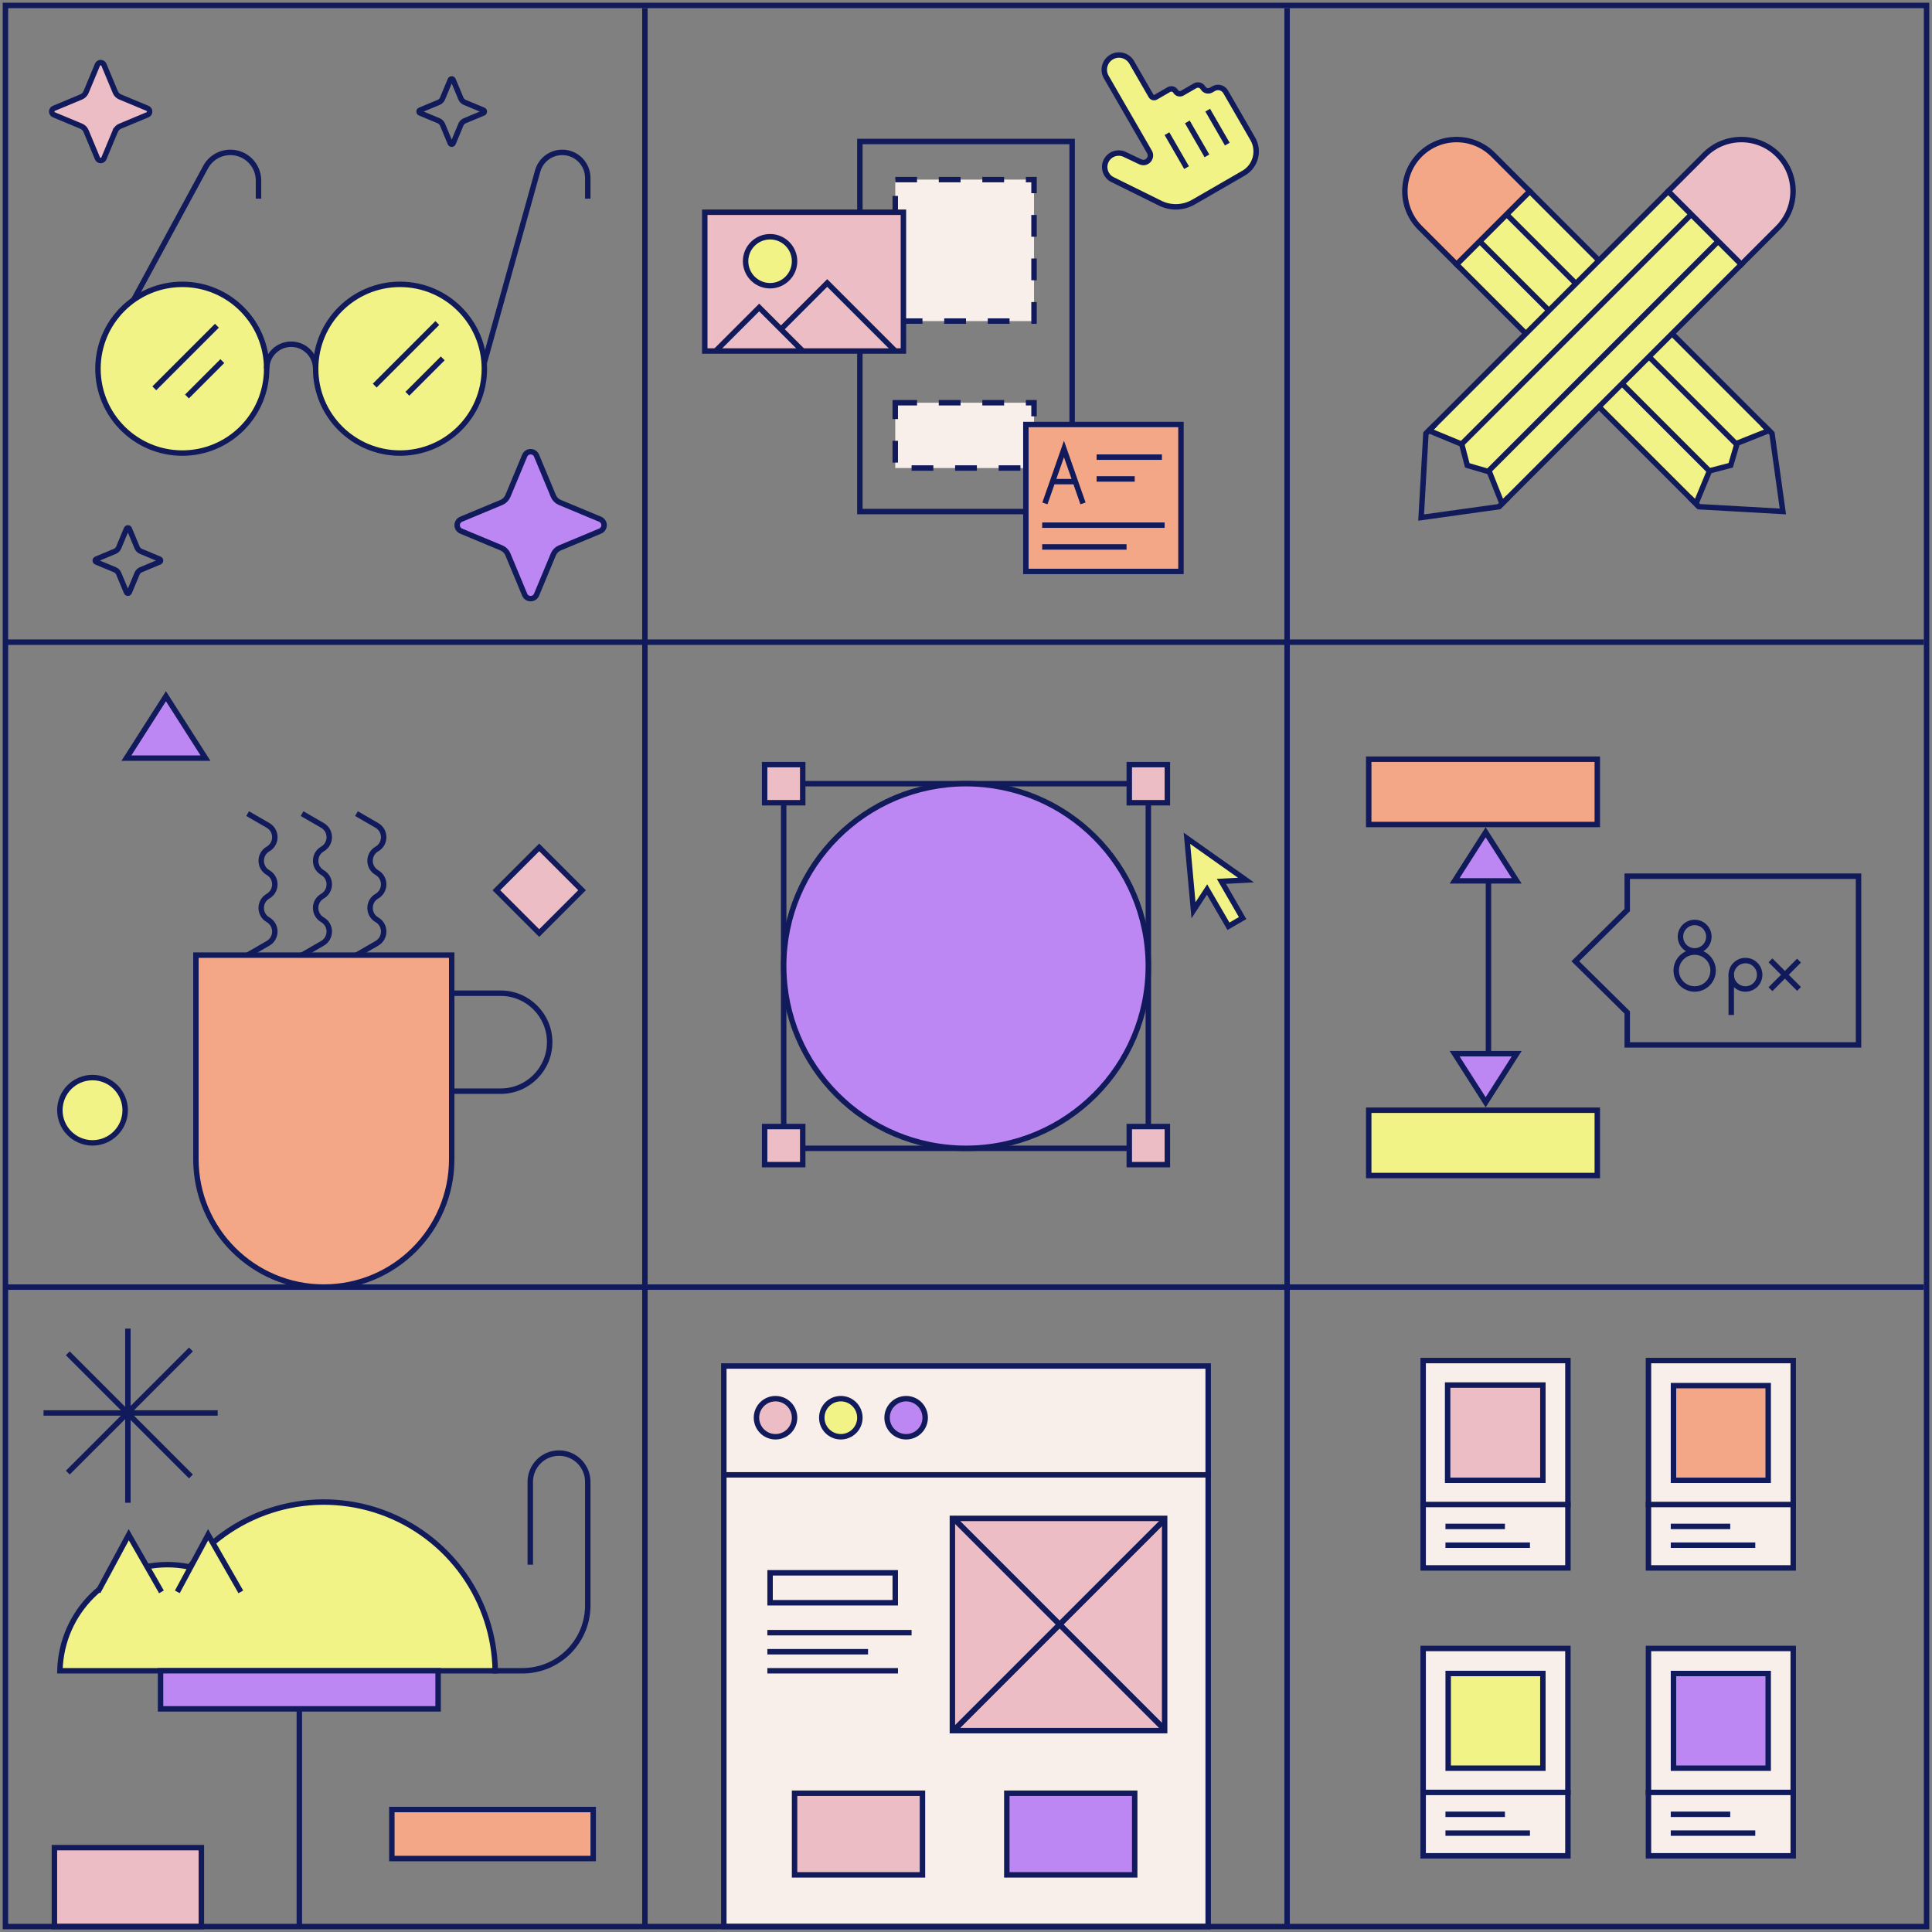 <svg width="710" height="710" viewBox="0 0 710 710" fill="none" xmlns="http://www.w3.org/2000/svg">
<rect x="0" y="0" width="710" height="710" fill="#808080" stroke="none"/>
<path vector-effect="non-scaling-stroke" d="M266 502H444V708H266V502ZM523 500H576.2V576.2H523V500ZM523 605.8H576.2V682H523V605.8ZM605.8 500H659V576.2H605.8V500ZM605.8 605.8H659V682H605.8V605.8Z" fill="#F8EEEA" stroke="#111A5A" stroke-width="2"/>
<line vector-effect="non-scaling-stroke" x1="445" y1="542" x2="266" y2="542" stroke="#111A5A" stroke-width="2"/>
<circle vector-effect="non-scaling-stroke" cx="285" cy="521" r="7" fill="#EDBDC6" stroke="#111A5A" stroke-width="2"/>
<circle vector-effect="non-scaling-stroke" cx="309" cy="521" r="7" fill="#F1F387" stroke="#111A5A" stroke-width="2"/>
<circle vector-effect="non-scaling-stroke" cx="333" cy="521" r="7" fill="#BD87F3" stroke="#111A5A" stroke-width="2"/>
<line vector-effect="non-scaling-stroke" x1="577.2" y1="552.9" x2="522" y2="552.9" stroke="#111A5A" stroke-width="2"/>
<line vector-effect="non-scaling-stroke" x1="553.05" y1="560.95" x2="531.2" y2="560.95" stroke="#111A5A" stroke-width="2"/>
<line vector-effect="non-scaling-stroke" x1="562.25" y1="567.85" x2="531.2" y2="567.85" stroke="#111A5A" stroke-width="2"/>
<rect vector-effect="non-scaling-stroke" x="283" y="578" width="46" height="11" stroke="#111A5A" stroke-width="2"/>
<rect vector-effect="non-scaling-stroke" x="288" y="288" width="134" height="134" stroke="#111A5A" stroke-width="2"/>
<path vector-effect="non-scaling-stroke" d="M177.5 135L197.589 62.862C198.719 58.806 202.413 56 206.623 56C211.802 56 216 60.198 216 65.377V73M40 127L75.565 61.413C77.374 58.077 80.863 56 84.657 56C90.369 56 95 60.631 95 66.343V73" stroke="#111A5A" stroke-width="2"/>
<circle vector-effect="non-scaling-stroke" cx="34" cy="408" r="12" fill="#F1F387" stroke="#111A5A" stroke-width="2"/>
<rect vector-effect="non-scaling-stroke" x="350" y="558" width="78" height="78" fill="#EDBDC6" stroke="#111A5A" stroke-width="2"/>
<line vector-effect="non-scaling-stroke" x1="577.2" y1="658.7" x2="522" y2="658.7" stroke="#111A5A" stroke-width="2"/>
<line vector-effect="non-scaling-stroke" x1="553.05" y1="666.75" x2="531.2" y2="666.75" stroke="#111A5A" stroke-width="2"/>
<line vector-effect="non-scaling-stroke" x1="562.25" y1="673.65" x2="531.2" y2="673.65" stroke="#111A5A" stroke-width="2"/>
<path vector-effect="non-scaling-stroke" d="M660 552.9L604.8 552.9M635.85 560.95H614M645.05 567.85H614" stroke="#111A5A" stroke-width="2"/>
<path vector-effect="non-scaling-stroke" d="M660 658.7H604.8M635.85 666.75H614M645.05 673.65H614M427.207 559.207L350.207 636.207M350.207 557.793L427.207 634.793" stroke="#111A5A" stroke-width="2"/>
<path vector-effect="non-scaling-stroke" d="M427.207 559.207L350.207 636.207M350.207 557.793L427.207 634.793" stroke="#111A5A" stroke-width="2"/>
<path vector-effect="non-scaling-stroke" d="M166 365H184C193.941 365 202 373.059 202 383C202 392.941 193.941 401 184 401H166V365Z" stroke="#111A5A" stroke-width="2"/>
<path vector-effect="non-scaling-stroke" d="M78.955 594C78.45 599.607 73.738 604 68 604C62.262 604 57.55 599.607 57.045 594H78.955Z" fill="#EDBDC6" stroke="#111A5A" stroke-width="2"/>
<path vector-effect="non-scaling-stroke" d="M69.048 575.733L69.639 575.848L70.017 575.38C78.209 565.253 89.339 557.913 101.874 554.372C114.409 550.831 127.734 551.263 140.014 555.608C152.294 559.953 162.925 567.997 170.444 578.634C177.77 588.998 181.791 601.326 181.992 614.001H22.012C22.536 592.365 40.024 575.001 61.5 575.001C64.034 575.001 66.561 575.246 69.048 575.733Z" fill="#F1F387" stroke="#111A5A" stroke-width="2"/>
<path vector-effect="non-scaling-stroke" d="M76.48 564L88.5 585H65.167L76.48 564Z" fill="#F1F387"/>
<path vector-effect="non-scaling-stroke" d="M65.167 585L76.48 564L88.5 585" stroke="#111A5A" stroke-width="2"/>
<path vector-effect="non-scaling-stroke" d="M47.313 564L59.333 585H36L47.313 564Z" fill="#F1F387"/>
<path vector-effect="non-scaling-stroke" d="M36 585L47.313 564L59.333 585" stroke="#111A5A" stroke-width="2"/>
<path vector-effect="non-scaling-stroke" d="M598 334V322H683V384H598V372.5V372.082L597.703 371.788L578.923 353.25L597.703 334.712L598 334.418V334Z" stroke="#111A5A" stroke-width="2"/>
<circle vector-effect="non-scaling-stroke" cx="622.778" cy="344.222" r="5.222" stroke="#111A5A" stroke-width="2"/>
<circle vector-effect="non-scaling-stroke" cx="622.778" cy="356.667" r="6.778" stroke="#111A5A" stroke-width="2"/>
<path vector-effect="non-scaling-stroke" d="M661.134 353.023L650.634 363.523M650.634 352.921L661.134 363.421" stroke="#111A5A" stroke-width="2"/>
<circle vector-effect="non-scaling-stroke" cx="641.444" cy="358.222" r="5.222" stroke="#111A5A" stroke-width="2"/>
<line vector-effect="non-scaling-stroke" x1="636.222" y1="358.222" x2="636.222" y2="373" stroke="#111A5A" stroke-width="2"/>
<path vector-effect="non-scaling-stroke" d="M532.2 615H567V649.8H532.2V615ZM503 408H587V432H503V408Z" fill="#F1F387" stroke="#111A5A" stroke-width="2"/>
<path vector-effect="non-scaling-stroke" d="M623.237 185.107L535.284 97.154L562.154 70.284L650.091 158.221L638.859 162.693L638.406 162.874L638.269 163.341L636.024 171L628.723 172.908L628.242 173.034L628.052 173.492L623.237 185.107Z" fill="#F1F387" stroke="#111A5A" stroke-width="2"/>
<path vector-effect="non-scaling-stroke" d="M628.622 173.522L543.77 88.669M638.522 163.622L553.669 78.769" stroke="#111A5A" stroke-width="2"/>
<rect vector-effect="non-scaling-stroke" x="329" y="148" width="51" height="24" fill="#F8EEEA" stroke="#111A5A" stroke-width="2" stroke-dasharray="8 8"/>
<rect vector-effect="non-scaling-stroke" x="329" y="66" width="51" height="52" fill="#F8EEEA" stroke="#111A5A" stroke-width="2" stroke-dasharray="8 8"/>
<path vector-effect="non-scaling-stroke" d="M525.113 158.237L613.066 70.284L639.936 97.154L552 185.091L547.527 173.859L547.347 173.406L546.879 173.269L539.22 171.024L537.312 163.723L537.187 163.242L536.728 163.052L525.113 158.237Z" fill="#F1F387" stroke="#111A5A" stroke-width="2"/>
<path vector-effect="non-scaling-stroke" d="M620.844 182.714L624.338 186.208L655.198 187.959L651.208 159.338L647.714 155.844M527.506 155.844L524.012 159.338L522.262 190.198L550.882 186.208L554.376 182.714" stroke="#111A5A" stroke-width="2"/>
<path vector-effect="non-scaling-stroke" d="M536.698 163.622L621.551 78.769M546.598 173.522L631.451 88.669" stroke="#111A5A" stroke-width="2"/>
<path vector-effect="non-scaling-stroke" d="M335 600H282M319 607H282M330 614H282M110 708V621M181 614H192C205.255 614 216 603.255 216 590V544.563C216 538.729 211.271 534 205.437 534C199.603 534 194.874 538.729 194.874 544.563V575.008M16 519.255H46.841M46.841 519.255H47M46.841 519.255L24.92 541.175M46.841 519.255L47 519.095M46.841 519.255L47 519.414M46.841 519.255L24.92 497.335M47 519.255H80M47 519.255V519.414M47 519.255V519.095M47 552.255L47 519.414M47 519.414L70.175 542.589M47 519.095V488.255M47 519.095L70.175 495.92M547 388V324M91 299L98.5 303.333C101.835 305.26 101.835 310.073 98.5 312C95.165 313.927 95.165 318.74 98.5 320.667C101.835 322.593 101.835 327.407 98.5 329.333C95.165 331.26 95.165 336.073 98.5 338C101.835 339.927 101.835 344.74 98.5 346.667L91 351M111 299L118.5 303.333C121.835 305.26 121.835 310.073 118.5 312C115.165 313.927 115.165 318.74 118.5 320.667C121.835 322.593 121.835 327.407 118.5 329.333C115.165 331.26 115.165 336.073 118.5 338C121.835 339.927 121.835 344.74 118.5 346.667L111 351M131 299L138.5 303.333C141.835 305.26 141.835 310.073 138.5 312C135.165 313.927 135.165 318.74 138.5 320.667C141.835 322.593 141.835 327.407 138.5 329.333C135.165 331.26 135.165 336.073 138.5 338C141.835 339.927 141.835 344.74 138.5 346.667L131 351" stroke="#111A5A" stroke-width="2"/>
<rect vector-effect="non-scaling-stroke" x="316" y="52" width="78" height="136" stroke="#111A5A" stroke-width="2"/>
<rect vector-effect="non-scaling-stroke" x="259" y="78" width="73" height="51" fill="#EDBDC6" stroke="#111A5A" stroke-width="2"/>
<path vector-effect="non-scaling-stroke" d="M263 129L279 113L295 129M287 121L304 104L329 129" stroke="#111A5A" stroke-width="2"/>
<circle vector-effect="non-scaling-stroke" cx="283" cy="96" r="9" fill="#F1F387" stroke="#111A5A" stroke-width="2"/>
<path vector-effect="non-scaling-stroke" d="M406.542 28.324L422.424 55.832C423.689 58.024 421.382 60.541 419.089 59.472L418.562 59.226L413.305 56.74C410.59 55.457 407.357 56.762 406.295 59.571C405.36 62.046 406.455 64.828 408.827 66.001L426.365 74.673C430.248 76.593 434.834 76.445 438.585 74.279L457.024 63.634C461.438 61.085 462.95 55.441 460.402 51.027L450.431 33.757C449.536 32.207 447.554 31.676 446.004 32.571L445.068 33.111C444.034 33.708 442.713 33.353 442.116 32.32C441.52 31.287 440.198 30.933 439.165 31.529L434.486 34.23C433.625 34.727 432.524 34.432 432.027 33.571C431.53 32.71 430.428 32.415 429.567 32.912L424.731 35.704C424.129 36.052 423.36 35.846 423.013 35.244L415.899 22.922C414.407 20.339 411.103 19.453 408.52 20.945C405.936 22.437 405.051 25.741 406.542 28.324Z" fill="#F1F387" stroke="#111A5A" stroke-width="2"/>
<path vector-effect="non-scaling-stroke" d="M428.855 49.125L436.057 61.6M436.34 44.803L443.542 57.279M443.825 40.482L451.027 52.957" stroke="#111A5A" stroke-width="2"/>
<path vector-effect="non-scaling-stroke" d="M178 135.5C178 152.621 164.121 166.5 147 166.5C129.879 166.5 116 152.621 116 135.5C116 118.379 129.879 104.5 147 104.5C164.121 104.5 178 118.379 178 135.5ZM98 135.5C98 152.621 84.121 166.5 67 166.5C49.879 166.5 36 152.621 36 135.5C36 118.379 49.879 104.5 67 104.5C84.121 104.5 98 118.379 98 135.5Z" fill="#F1F387" stroke="#111A5A" stroke-width="2"/>
<path vector-effect="non-scaling-stroke" d="M72 351H166V426C166 451.957 144.957 473 119 473C93.043 473 72 451.957 72 426V351ZM615 509.2H649.8V544H615V509.2ZM144 665H218V683H144V665ZM503 279H587V303H503V279ZM548.719 56.849L562.154 70.284L535.284 97.154L521.849 83.719C514.429 76.299 514.429 64.269 521.849 56.849C529.269 49.429 541.299 49.429 548.719 56.849ZM377 156H434V210H377V156Z" fill="#F3A787" stroke="#111A5A" stroke-width="2"/>
<path vector-effect="non-scaling-stroke" d="M160.707 118.707L137.707 141.707M162.707 131.707L149.707 144.707" stroke="#111A5A" stroke-width="2"/>
<path vector-effect="non-scaling-stroke" d="M116 135.5C116 130.529 111.971 126.5 107 126.5C102.029 126.5 98 130.529 98 135.5" stroke="#111A5A" stroke-width="2"/>
<path vector-effect="non-scaling-stroke" d="M79.707 119.707L56.707 142.707M81.707 132.707L68.707 145.707" stroke="#111A5A" stroke-width="2"/>
<path vector-effect="non-scaling-stroke" d="M384 185L391 165L398 185M427 168H403M428 193H383M395 177H387M414 201H383M417 176H403" stroke="#111A5A" stroke-width="2"/>
<path vector-effect="non-scaling-stroke" d="M31.616 33.87L31.616 33.87L31.621 33.86L35.828 23.763C35.928 23.537 36.091 23.345 36.298 23.209C36.506 23.073 36.75 23 37 23C37.25 23 37.494 23.073 37.702 23.209C37.909 23.345 38.072 23.537 38.172 23.763L42.379 33.86L42.379 33.86L42.384 33.87C42.721 34.654 43.346 35.279 44.13 35.616L44.13 35.616L44.14 35.621L54.237 39.828C54.463 39.928 54.655 40.091 54.791 40.298C54.927 40.506 55 40.75 55 41C55 41.25 54.927 41.494 54.791 41.702C54.655 41.909 54.463 42.072 54.237 42.172L44.14 46.379L44.14 46.379L44.13 46.384C43.346 46.721 42.721 47.346 42.384 48.13L42.383 48.13L42.379 48.14L38.172 58.237C38.072 58.463 37.909 58.655 37.702 58.791C37.494 58.927 37.25 59 37 59C36.75 59 36.506 58.927 36.298 58.791C36.091 58.655 35.928 58.463 35.828 58.237L31.621 48.14L31.621 48.14L31.616 48.13C31.279 47.346 30.654 46.721 29.87 46.384L29.87 46.384L29.86 46.379L19.763 42.172C19.537 42.072 19.345 41.909 19.209 41.702C19.073 41.494 19 41.25 19 41C19 40.75 19.073 40.506 19.209 40.298C19.345 40.091 19.537 39.928 19.763 39.828L29.86 35.621L29.86 35.621L29.87 35.616C30.654 35.279 31.279 34.654 31.616 33.87ZM532 509H567V544H532V509ZM281 281H295V295H281V281ZM281 414H295V428H281V414ZM415 281H429V295H415V281ZM415 414H429V428H415V414ZM292 659H339V689H292V659ZM20 679H74V708H20V679ZM653.371 83.719L639.936 97.154L613.066 70.284L626.501 56.849C633.921 49.429 645.951 49.429 653.371 56.849C660.791 64.269 660.791 76.299 653.371 83.719ZM182.414 327.157L198.157 311.414L213.9 327.157L198.157 342.9L182.414 327.157Z" fill="#EDBDC6" stroke="#111A5A" stroke-width="2"/>
<path vector-effect="non-scaling-stroke" d="M186.631 182.306L186.636 182.295L192.834 167.418C192.835 167.416 192.836 167.414 192.837 167.412C193.021 166.993 193.323 166.637 193.706 166.386C194.09 166.134 194.54 166 195 166C195.46 166 195.91 166.134 196.294 166.386C196.677 166.637 196.979 166.993 197.163 167.412C197.164 167.414 197.165 167.416 197.166 167.418L203.364 182.295L203.369 182.306C203.818 183.35 204.65 184.182 205.694 184.631L205.705 184.635L220.582 190.834C220.584 190.835 220.586 190.836 220.588 190.837C221.007 191.021 221.364 191.323 221.614 191.706C221.866 192.09 222 192.54 222 193C222 193.46 221.866 193.91 221.614 194.294C221.364 194.677 221.007 194.979 220.588 195.163C220.586 195.164 220.584 195.165 220.582 195.166L205.705 201.365L205.694 201.369C204.65 201.818 203.818 202.65 203.369 203.694L203.364 203.705L197.166 218.582C197.165 218.584 197.164 218.586 197.163 218.588C196.979 219.007 196.677 219.363 196.294 219.614C195.91 219.866 195.46 220 195 220C194.54 220 194.09 219.866 193.706 219.614C193.323 219.363 193.021 219.007 192.837 218.588C192.836 218.586 192.835 218.584 192.834 218.582L186.636 203.705L186.631 203.694C186.182 202.65 185.35 201.818 184.306 201.369L184.295 201.365L169.418 195.166C169.416 195.165 169.414 195.164 169.412 195.163C168.993 194.979 168.636 194.677 168.386 194.294C168.134 193.91 168 193.46 168 193C168 192.54 168.134 192.09 168.386 191.706C168.636 191.323 168.993 191.021 169.412 190.837C169.414 190.836 169.416 190.835 169.418 190.834L184.295 184.635L184.306 184.631C185.35 184.182 186.182 183.35 186.631 182.306ZM422 355C422 392.003 392.003 422 355 422C317.997 422 288 392.003 288 355C288 317.997 317.997 288 355 288C392.003 288 422 317.997 422 355ZM370 659H417V689H370V659ZM59 614H161V628H59V614ZM615 615H649.8V649.8H615V615ZM534.567 323.712L545.971 305.858L557.374 323.712H534.567ZM557.374 387.229L545.971 405.083L534.567 387.229H557.374ZM46.452 278.612L60.985 255.858L75.518 278.612H46.452Z" fill="#BD87F3" stroke="#111A5A" stroke-width="2"/>
<path vector-effect="non-scaling-stroke" d="M162.607 36.247L162.611 36.236L165.485 29.337C165.486 29.335 165.487 29.333 165.488 29.331C165.532 29.234 165.603 29.151 165.693 29.092C165.784 29.032 165.891 29 166 29C166.109 29 166.216 29.032 166.307 29.092C166.397 29.151 166.468 29.234 166.512 29.331C166.513 29.333 166.514 29.335 166.515 29.337L169.389 36.236L169.393 36.247C169.656 36.857 170.143 37.344 170.753 37.606L170.764 37.611L177.663 40.486C177.665 40.486 177.667 40.487 177.669 40.488C177.766 40.532 177.85 40.603 177.908 40.693C177.968 40.784 178 40.89 178 41C178 41.11 177.968 41.216 177.908 41.307C177.85 41.397 177.766 41.468 177.669 41.512C177.667 41.513 177.665 41.514 177.663 41.514L170.764 44.389L170.753 44.394C170.143 44.656 169.656 45.143 169.393 45.753L169.389 45.764L166.515 52.663C166.514 52.665 166.513 52.667 166.512 52.669C166.468 52.766 166.397 52.849 166.307 52.908C166.216 52.968 166.109 53 166 53C165.891 53 165.784 52.968 165.693 52.908C165.603 52.849 165.532 52.766 165.488 52.669C165.487 52.667 165.486 52.665 165.485 52.663L162.611 45.764L162.607 45.753C162.344 45.143 161.857 44.656 161.247 44.394L161.247 44.394L161.236 44.389L154.331 41.512C154.234 41.468 154.15 41.397 154.092 41.307C154.032 41.216 154 41.11 154 41C154 40.89 154.032 40.784 154.092 40.693C154.15 40.603 154.234 40.532 154.331 40.488L161.236 37.611L161.236 37.611L161.247 37.606C161.857 37.344 162.344 36.857 162.607 36.247ZM43.607 201.247L43.611 201.236L46.486 194.337C46.486 194.335 46.487 194.333 46.488 194.331C46.532 194.234 46.603 194.151 46.693 194.092C46.784 194.032 46.891 194 47 194C47.109 194 47.216 194.032 47.307 194.092C47.397 194.151 47.468 194.234 47.512 194.331C47.513 194.333 47.514 194.335 47.514 194.337L50.389 201.236L50.394 201.247C50.656 201.857 51.143 202.344 51.753 202.606L51.764 202.611L58.663 205.485C58.665 205.486 58.667 205.487 58.669 205.488C58.767 205.532 58.85 205.603 58.908 205.693C58.968 205.784 59 205.89 59 206C59 206.11 58.968 206.216 58.908 206.307C58.85 206.397 58.767 206.468 58.669 206.512C58.667 206.513 58.665 206.514 58.663 206.515L51.764 209.389L51.753 209.394C51.143 209.656 50.656 210.143 50.393 210.753L50.389 210.764L47.514 217.663C47.514 217.665 47.513 217.667 47.512 217.669C47.468 217.766 47.397 217.849 47.307 217.908C47.216 217.968 47.109 218 47 218C46.891 218 46.784 217.968 46.693 217.908C46.603 217.849 46.532 217.766 46.488 217.669C46.487 217.667 46.486 217.665 46.486 217.663L43.611 210.764L43.606 210.753C43.344 210.143 42.857 209.656 42.247 209.394L42.236 209.389L35.337 206.515C35.335 206.514 35.333 206.513 35.331 206.512C35.233 206.468 35.15 206.397 35.092 206.307C35.032 206.216 35 206.11 35 206C35 205.89 35.032 205.784 35.092 205.693C35.15 205.603 35.233 205.532 35.331 205.488C35.333 205.487 35.335 205.486 35.337 205.485L42.236 202.611L42.247 202.606C42.857 202.344 43.344 201.857 43.607 201.247Z" stroke="#111A5A" stroke-width="2"/>
<path vector-effect="non-scaling-stroke" d="M449.674 325.31L456.654 337.394L451.453 340.396L444.404 328.287L443.589 326.886L442.703 328.244L438.605 334.524L436.193 308.069L457.885 323.415L450.487 323.811L448.859 323.899L449.674 325.31Z" fill="#F1F387" stroke="#111A5A" stroke-width="2"/>
<path vector-effect="non-scaling-stroke" d="M2 708L2 2L708 2V708H2Z" stroke="#111A5A" stroke-width="2"/>
<line vector-effect="non-scaling-stroke" x1="237" y1="3" x2="237" y2="708" stroke="#111A5A" stroke-width="2"/>
<line vector-effect="non-scaling-stroke" x1="707" y1="236" x2="2" y2="236" stroke="#111A5A" stroke-width="2"/>
<line vector-effect="non-scaling-stroke" x1="707" y1="473" x2="2" y2="473" stroke="#111A5A" stroke-width="2"/>
<line vector-effect="non-scaling-stroke" x1="473" y1="3" x2="473" y2="708" stroke="#111A5A" stroke-width="2"/>
</svg>
